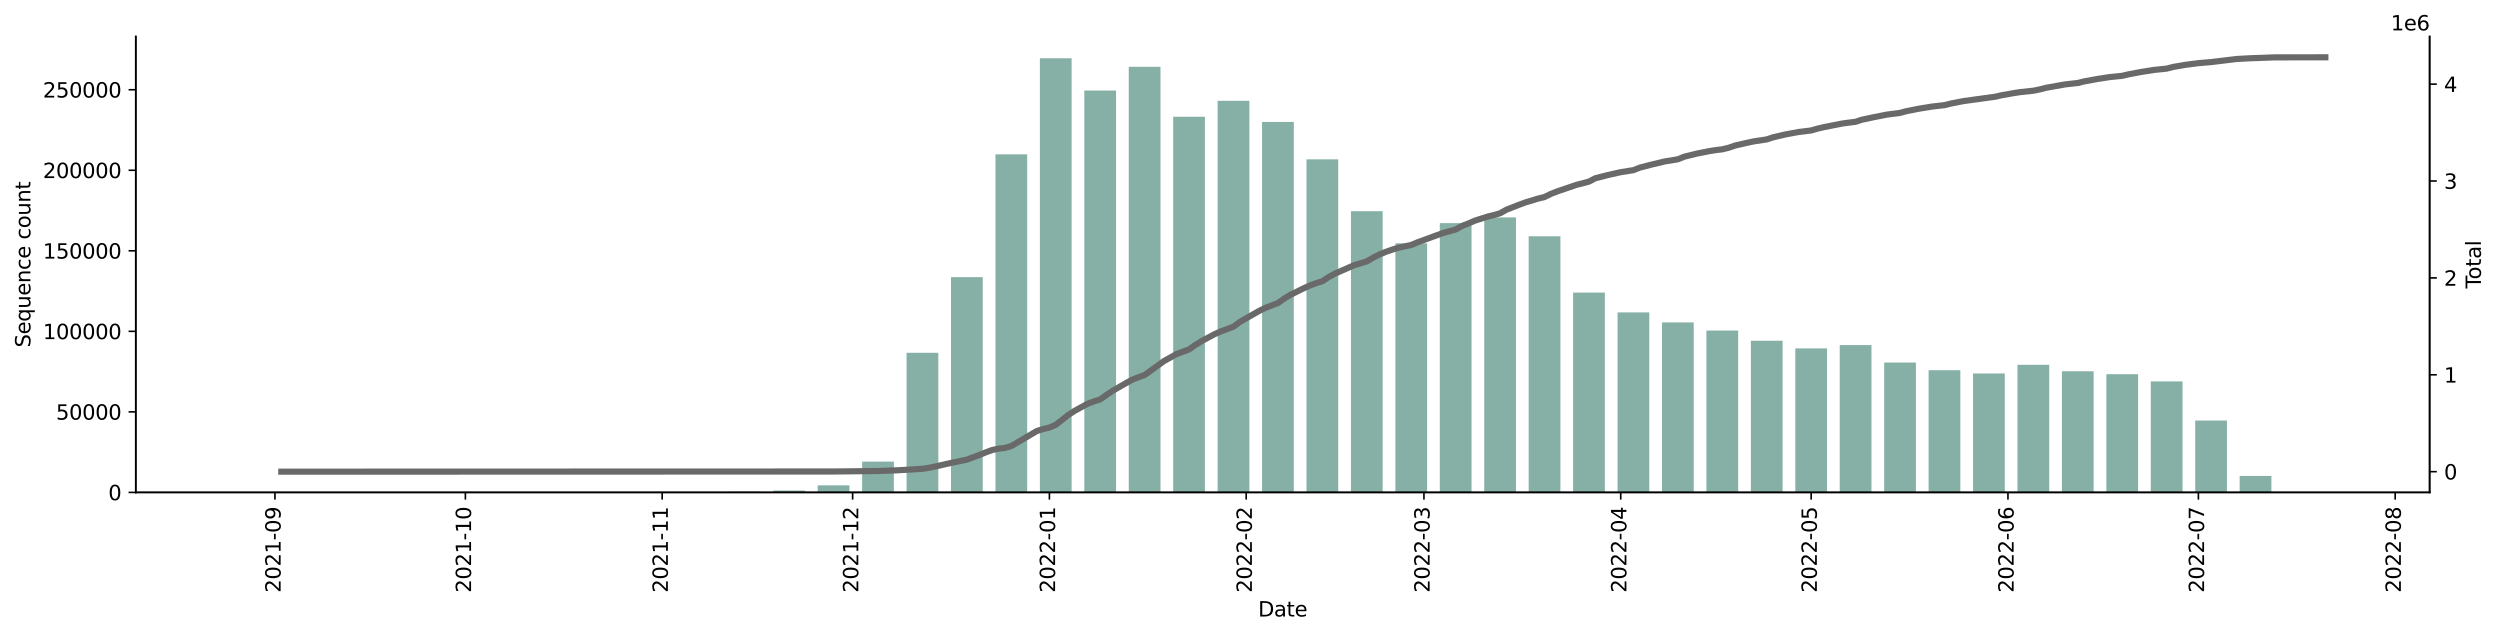 <?xml version="1.0" encoding="utf-8" standalone="no"?>
<!DOCTYPE svg PUBLIC "-//W3C//DTD SVG 1.1//EN"
  "http://www.w3.org/Graphics/SVG/1.1/DTD/svg11.dtd">
<svg xmlns:xlink="http://www.w3.org/1999/xlink" width="1216.294pt" height="309.219pt" viewBox="0 0 1216.294 309.219" xmlns="http://www.w3.org/2000/svg" version="1.1">
 <defs>
  <style type="text/css">*{stroke-linejoin: round; stroke-linecap: butt}</style>
 </defs>
 <g id="figure_1">
  <g id="patch_1">
   <path d="M 0 309.219 
L 1216.294 309.219 
L 1216.294 0 
L 0 0 
z
" style="fill: #ffffff"/>
  </g>
  <g id="axes_1">
   <g id="patch_2">
    <path d="M 66.053 239.558 
L 1182.053 239.558 
L 1182.053 17.798 
L 66.053 17.798 
z
" style="fill: #ffffff"/>
   </g>
   <g id="patch_3">
    <path d="M 116.78 239.558 
L 132.222 239.558 
L 132.222 239.558 
L 116.78 239.558 
z
" clip-path="url(#pe667aeb44c)" style="fill: #86b0a6"/>
   </g>
   <g id="patch_4">
    <path d="M 138.399 239.558 
L 153.841 239.558 
L 153.841 239.555 
L 138.399 239.555 
z
" clip-path="url(#pe667aeb44c)" style="fill: #86b0a6"/>
   </g>
   <g id="patch_5">
    <path d="M 160.018 239.558 
L 175.46 239.558 
L 175.46 239.555 
L 160.018 239.555 
z
" clip-path="url(#pe667aeb44c)" style="fill: #86b0a6"/>
   </g>
   <g id="patch_6">
    <path d="M 181.637 239.558 
L 197.079 239.558 
L 197.079 239.557 
L 181.637 239.557 
z
" clip-path="url(#pe667aeb44c)" style="fill: #86b0a6"/>
   </g>
   <g id="patch_7">
    <path d="M 203.256 239.558 
L 218.698 239.558 
L 218.698 239.542 
L 203.256 239.542 
z
" clip-path="url(#pe667aeb44c)" style="fill: #86b0a6"/>
   </g>
   <g id="patch_8">
    <path d="M 224.875 239.558 
L 240.317 239.558 
L 240.317 239.554 
L 224.875 239.554 
z
" clip-path="url(#pe667aeb44c)" style="fill: #86b0a6"/>
   </g>
   <g id="patch_9">
    <path d="M 246.494 239.558 
L 261.936 239.558 
L 261.936 239.548 
L 246.494 239.548 
z
" clip-path="url(#pe667aeb44c)" style="fill: #86b0a6"/>
   </g>
   <g id="patch_10">
    <path d="M 268.113 239.558 
L 283.555 239.558 
L 283.555 239.551 
L 268.113 239.551 
z
" clip-path="url(#pe667aeb44c)" style="fill: #86b0a6"/>
   </g>
   <g id="patch_11">
    <path d="M 289.732 239.558 
L 305.174 239.558 
L 305.174 239.546 
L 289.732 239.546 
z
" clip-path="url(#pe667aeb44c)" style="fill: #86b0a6"/>
   </g>
   <g id="patch_12">
    <path d="M 311.351 239.558 
L 326.793 239.558 
L 326.793 239.547 
L 311.351 239.547 
z
" clip-path="url(#pe667aeb44c)" style="fill: #86b0a6"/>
   </g>
   <g id="patch_13">
    <path d="M 332.97 239.558 
L 348.412 239.558 
L 348.412 239.526 
L 332.97 239.526 
z
" clip-path="url(#pe667aeb44c)" style="fill: #86b0a6"/>
   </g>
   <g id="patch_14">
    <path d="M 354.589 239.558 
L 370.031 239.558 
L 370.031 239.269 
L 354.589 239.269 
z
" clip-path="url(#pe667aeb44c)" style="fill: #86b0a6"/>
   </g>
   <g id="patch_15">
    <path d="M 376.208 239.558 
L 391.65 239.558 
L 391.65 238.659 
L 376.208 238.659 
z
" clip-path="url(#pe667aeb44c)" style="fill: #86b0a6"/>
   </g>
   <g id="patch_16">
    <path d="M 397.826 239.558 
L 413.269 239.558 
L 413.269 236.111 
L 397.826 236.111 
z
" clip-path="url(#pe667aeb44c)" style="fill: #86b0a6"/>
   </g>
   <g id="patch_17">
    <path d="M 419.445 239.558 
L 434.887 239.558 
L 434.887 224.59 
L 419.445 224.59 
z
" clip-path="url(#pe667aeb44c)" style="fill: #86b0a6"/>
   </g>
   <g id="patch_18">
    <path d="M 441.064 239.558 
L 456.506 239.558 
L 456.506 171.654 
L 441.064 171.654 
z
" clip-path="url(#pe667aeb44c)" style="fill: #86b0a6"/>
   </g>
   <g id="patch_19">
    <path d="M 462.683 239.558 
L 478.125 239.558 
L 478.125 134.835 
L 462.683 134.835 
z
" clip-path="url(#pe667aeb44c)" style="fill: #86b0a6"/>
   </g>
   <g id="patch_20">
    <path d="M 484.302 239.558 
L 499.744 239.558 
L 499.744 75.08 
L 484.302 75.08 
z
" clip-path="url(#pe667aeb44c)" style="fill: #86b0a6"/>
   </g>
   <g id="patch_21">
    <path d="M 505.921 239.558 
L 521.363 239.558 
L 521.363 28.358 
L 505.921 28.358 
z
" clip-path="url(#pe667aeb44c)" style="fill: #86b0a6"/>
   </g>
   <g id="patch_22">
    <path d="M 527.54 239.558 
L 542.982 239.558 
L 542.982 44.032 
L 527.54 44.032 
z
" clip-path="url(#pe667aeb44c)" style="fill: #86b0a6"/>
   </g>
   <g id="patch_23">
    <path d="M 549.159 239.558 
L 564.601 239.558 
L 564.601 32.512 
L 549.159 32.512 
z
" clip-path="url(#pe667aeb44c)" style="fill: #86b0a6"/>
   </g>
   <g id="patch_24">
    <path d="M 570.778 239.558 
L 586.22 239.558 
L 586.22 56.78 
L 570.778 56.78 
z
" clip-path="url(#pe667aeb44c)" style="fill: #86b0a6"/>
   </g>
   <g id="patch_25">
    <path d="M 592.397 239.558 
L 607.839 239.558 
L 607.839 49.034 
L 592.397 49.034 
z
" clip-path="url(#pe667aeb44c)" style="fill: #86b0a6"/>
   </g>
   <g id="patch_26">
    <path d="M 614.016 239.558 
L 629.458 239.558 
L 629.458 59.332 
L 614.016 59.332 
z
" clip-path="url(#pe667aeb44c)" style="fill: #86b0a6"/>
   </g>
   <g id="patch_27">
    <path d="M 635.635 239.558 
L 651.077 239.558 
L 651.077 77.515 
L 635.635 77.515 
z
" clip-path="url(#pe667aeb44c)" style="fill: #86b0a6"/>
   </g>
   <g id="patch_28">
    <path d="M 657.254 239.558 
L 672.696 239.558 
L 672.696 102.754 
L 657.254 102.754 
z
" clip-path="url(#pe667aeb44c)" style="fill: #86b0a6"/>
   </g>
   <g id="patch_29">
    <path d="M 678.873 239.558 
L 694.315 239.558 
L 694.315 118.394 
L 678.873 118.394 
z
" clip-path="url(#pe667aeb44c)" style="fill: #86b0a6"/>
   </g>
   <g id="patch_30">
    <path d="M 700.491 239.558 
L 715.934 239.558 
L 715.934 108.566 
L 700.491 108.566 
z
" clip-path="url(#pe667aeb44c)" style="fill: #86b0a6"/>
   </g>
   <g id="patch_31">
    <path d="M 722.11 239.558 
L 737.553 239.558 
L 737.553 105.775 
L 722.11 105.775 
z
" clip-path="url(#pe667aeb44c)" style="fill: #86b0a6"/>
   </g>
   <g id="patch_32">
    <path d="M 743.729 239.558 
L 759.171 239.558 
L 759.171 114.936 
L 743.729 114.936 
z
" clip-path="url(#pe667aeb44c)" style="fill: #86b0a6"/>
   </g>
   <g id="patch_33">
    <path d="M 765.348 239.558 
L 780.79 239.558 
L 780.79 142.368 
L 765.348 142.368 
z
" clip-path="url(#pe667aeb44c)" style="fill: #86b0a6"/>
   </g>
   <g id="patch_34">
    <path d="M 786.967 239.558 
L 802.409 239.558 
L 802.409 151.987 
L 786.967 151.987 
z
" clip-path="url(#pe667aeb44c)" style="fill: #86b0a6"/>
   </g>
   <g id="patch_35">
    <path d="M 808.586 239.558 
L 824.028 239.558 
L 824.028 156.861 
L 808.586 156.861 
z
" clip-path="url(#pe667aeb44c)" style="fill: #86b0a6"/>
   </g>
   <g id="patch_36">
    <path d="M 830.205 239.558 
L 845.647 239.558 
L 845.647 160.794 
L 830.205 160.794 
z
" clip-path="url(#pe667aeb44c)" style="fill: #86b0a6"/>
   </g>
   <g id="patch_37">
    <path d="M 851.824 239.558 
L 867.266 239.558 
L 867.266 165.771 
L 851.824 165.771 
z
" clip-path="url(#pe667aeb44c)" style="fill: #86b0a6"/>
   </g>
   <g id="patch_38">
    <path d="M 873.443 239.558 
L 888.885 239.558 
L 888.885 169.503 
L 873.443 169.503 
z
" clip-path="url(#pe667aeb44c)" style="fill: #86b0a6"/>
   </g>
   <g id="patch_39">
    <path d="M 895.062 239.558 
L 910.504 239.558 
L 910.504 167.866 
L 895.062 167.866 
z
" clip-path="url(#pe667aeb44c)" style="fill: #86b0a6"/>
   </g>
   <g id="patch_40">
    <path d="M 916.681 239.558 
L 932.123 239.558 
L 932.123 176.393 
L 916.681 176.393 
z
" clip-path="url(#pe667aeb44c)" style="fill: #86b0a6"/>
   </g>
   <g id="patch_41">
    <path d="M 938.3 239.558 
L 953.742 239.558 
L 953.742 180.111 
L 938.3 180.111 
z
" clip-path="url(#pe667aeb44c)" style="fill: #86b0a6"/>
   </g>
   <g id="patch_42">
    <path d="M 959.919 239.558 
L 975.361 239.558 
L 975.361 181.706 
L 959.919 181.706 
z
" clip-path="url(#pe667aeb44c)" style="fill: #86b0a6"/>
   </g>
   <g id="patch_43">
    <path d="M 981.538 239.558 
L 996.98 239.558 
L 996.98 177.487 
L 981.538 177.487 
z
" clip-path="url(#pe667aeb44c)" style="fill: #86b0a6"/>
   </g>
   <g id="patch_44">
    <path d="M 1003.156 239.558 
L 1018.599 239.558 
L 1018.599 180.62 
L 1003.156 180.62 
z
" clip-path="url(#pe667aeb44c)" style="fill: #86b0a6"/>
   </g>
   <g id="patch_45">
    <path d="M 1024.775 239.558 
L 1040.218 239.558 
L 1040.218 182.064 
L 1024.775 182.064 
z
" clip-path="url(#pe667aeb44c)" style="fill: #86b0a6"/>
   </g>
   <g id="patch_46">
    <path d="M 1046.394 239.558 
L 1061.836 239.558 
L 1061.836 185.559 
L 1046.394 185.559 
z
" clip-path="url(#pe667aeb44c)" style="fill: #86b0a6"/>
   </g>
   <g id="patch_47">
    <path d="M 1068.013 239.558 
L 1083.455 239.558 
L 1083.455 204.595 
L 1068.013 204.595 
z
" clip-path="url(#pe667aeb44c)" style="fill: #86b0a6"/>
   </g>
   <g id="patch_48">
    <path d="M 1089.632 239.558 
L 1105.074 239.558 
L 1105.074 231.541 
L 1089.632 231.541 
z
" clip-path="url(#pe667aeb44c)" style="fill: #86b0a6"/>
   </g>
   <g id="patch_49">
    <path d="M 1111.251 239.558 
L 1126.693 239.558 
L 1126.693 239.463 
L 1111.251 239.463 
z
" clip-path="url(#pe667aeb44c)" style="fill: #86b0a6"/>
   </g>
   <g id="matplotlib.axis_1">
    <g id="xtick_1">
     <g id="line2d_1">
      <defs>
       <path id="m5868d00c13" d="M 0 0 
L 0 3.5 
" style="stroke: #000000; stroke-width: 0.8"/>
      </defs>
      <g>
       <use xlink:href="#m5868d00c13" x="133.767" y="239.558" style="stroke: #000000; stroke-width: 0.8"/>
      </g>
     </g>
     <g id="text_1">
      <!-- 2021-09 -->
      <g transform="translate(136.526 288.341)rotate(-90)scale(0.1 -0.1)">
       <defs>
        <path id="DejaVuSans-32" d="M 1228 531 
L 3431 531 
L 3431 0 
L 469 0 
L 469 531 
Q 828 903 1448 1529 
Q 2069 2156 2228 2338 
Q 2531 2678 2651 2914 
Q 2772 3150 2772 3378 
Q 2772 3750 2511 3984 
Q 2250 4219 1831 4219 
Q 1534 4219 1204 4116 
Q 875 4013 500 3803 
L 500 4441 
Q 881 4594 1212 4672 
Q 1544 4750 1819 4750 
Q 2544 4750 2975 4387 
Q 3406 4025 3406 3419 
Q 3406 3131 3298 2873 
Q 3191 2616 2906 2266 
Q 2828 2175 2409 1742 
Q 1991 1309 1228 531 
z
" transform="scale(0.016)"/>
        <path id="DejaVuSans-30" d="M 2034 4250 
Q 1547 4250 1301 3770 
Q 1056 3291 1056 2328 
Q 1056 1369 1301 889 
Q 1547 409 2034 409 
Q 2525 409 2770 889 
Q 3016 1369 3016 2328 
Q 3016 3291 2770 3770 
Q 2525 4250 2034 4250 
z
M 2034 4750 
Q 2819 4750 3233 4129 
Q 3647 3509 3647 2328 
Q 3647 1150 3233 529 
Q 2819 -91 2034 -91 
Q 1250 -91 836 529 
Q 422 1150 422 2328 
Q 422 3509 836 4129 
Q 1250 4750 2034 4750 
z
" transform="scale(0.016)"/>
        <path id="DejaVuSans-31" d="M 794 531 
L 1825 531 
L 1825 4091 
L 703 3866 
L 703 4441 
L 1819 4666 
L 2450 4666 
L 2450 531 
L 3481 531 
L 3481 0 
L 794 0 
L 794 531 
z
" transform="scale(0.016)"/>
        <path id="DejaVuSans-2d" d="M 313 2009 
L 1997 2009 
L 1997 1497 
L 313 1497 
L 313 2009 
z
" transform="scale(0.016)"/>
        <path id="DejaVuSans-39" d="M 703 97 
L 703 672 
Q 941 559 1184 500 
Q 1428 441 1663 441 
Q 2288 441 2617 861 
Q 2947 1281 2994 2138 
Q 2813 1869 2534 1725 
Q 2256 1581 1919 1581 
Q 1219 1581 811 2004 
Q 403 2428 403 3163 
Q 403 3881 828 4315 
Q 1253 4750 1959 4750 
Q 2769 4750 3195 4129 
Q 3622 3509 3622 2328 
Q 3622 1225 3098 567 
Q 2575 -91 1691 -91 
Q 1453 -91 1209 -44 
Q 966 3 703 97 
z
M 1959 2075 
Q 2384 2075 2632 2365 
Q 2881 2656 2881 3163 
Q 2881 3666 2632 3958 
Q 2384 4250 1959 4250 
Q 1534 4250 1286 3958 
Q 1038 3666 1038 3163 
Q 1038 2656 1286 2365 
Q 1534 2075 1959 2075 
z
" transform="scale(0.016)"/>
       </defs>
       <use xlink:href="#DejaVuSans-32"/>
       <use xlink:href="#DejaVuSans-30" x="63.623"/>
       <use xlink:href="#DejaVuSans-32" x="127.246"/>
       <use xlink:href="#DejaVuSans-31" x="190.869"/>
       <use xlink:href="#DejaVuSans-2d" x="254.492"/>
       <use xlink:href="#DejaVuSans-30" x="290.576"/>
       <use xlink:href="#DejaVuSans-39" x="354.199"/>
      </g>
     </g>
    </g>
    <g id="xtick_2">
     <g id="line2d_2">
      <g>
       <use xlink:href="#m5868d00c13" x="226.419" y="239.558" style="stroke: #000000; stroke-width: 0.8"/>
      </g>
     </g>
     <g id="text_2">
      <!-- 2021-10 -->
      <g transform="translate(229.179 288.341)rotate(-90)scale(0.1 -0.1)">
       <use xlink:href="#DejaVuSans-32"/>
       <use xlink:href="#DejaVuSans-30" x="63.623"/>
       <use xlink:href="#DejaVuSans-32" x="127.246"/>
       <use xlink:href="#DejaVuSans-31" x="190.869"/>
       <use xlink:href="#DejaVuSans-2d" x="254.492"/>
       <use xlink:href="#DejaVuSans-31" x="290.576"/>
       <use xlink:href="#DejaVuSans-30" x="354.199"/>
      </g>
     </g>
    </g>
    <g id="xtick_3">
     <g id="line2d_3">
      <g>
       <use xlink:href="#m5868d00c13" x="322.16" y="239.558" style="stroke: #000000; stroke-width: 0.8"/>
      </g>
     </g>
     <g id="text_3">
      <!-- 2021-11 -->
      <g transform="translate(324.92 288.341)rotate(-90)scale(0.1 -0.1)">
       <use xlink:href="#DejaVuSans-32"/>
       <use xlink:href="#DejaVuSans-30" x="63.623"/>
       <use xlink:href="#DejaVuSans-32" x="127.246"/>
       <use xlink:href="#DejaVuSans-31" x="190.869"/>
       <use xlink:href="#DejaVuSans-2d" x="254.492"/>
       <use xlink:href="#DejaVuSans-31" x="290.576"/>
       <use xlink:href="#DejaVuSans-31" x="354.199"/>
      </g>
     </g>
    </g>
    <g id="xtick_4">
     <g id="line2d_4">
      <g>
       <use xlink:href="#m5868d00c13" x="414.813" y="239.558" style="stroke: #000000; stroke-width: 0.8"/>
      </g>
     </g>
     <g id="text_4">
      <!-- 2021-12 -->
      <g transform="translate(417.572 288.341)rotate(-90)scale(0.1 -0.1)">
       <use xlink:href="#DejaVuSans-32"/>
       <use xlink:href="#DejaVuSans-30" x="63.623"/>
       <use xlink:href="#DejaVuSans-32" x="127.246"/>
       <use xlink:href="#DejaVuSans-31" x="190.869"/>
       <use xlink:href="#DejaVuSans-2d" x="254.492"/>
       <use xlink:href="#DejaVuSans-31" x="290.576"/>
       <use xlink:href="#DejaVuSans-32" x="354.199"/>
      </g>
     </g>
    </g>
    <g id="xtick_5">
     <g id="line2d_5">
      <g>
       <use xlink:href="#m5868d00c13" x="510.554" y="239.558" style="stroke: #000000; stroke-width: 0.8"/>
      </g>
     </g>
     <g id="text_5">
      <!-- 2022-01 -->
      <g transform="translate(513.313 288.341)rotate(-90)scale(0.1 -0.1)">
       <use xlink:href="#DejaVuSans-32"/>
       <use xlink:href="#DejaVuSans-30" x="63.623"/>
       <use xlink:href="#DejaVuSans-32" x="127.246"/>
       <use xlink:href="#DejaVuSans-32" x="190.869"/>
       <use xlink:href="#DejaVuSans-2d" x="254.492"/>
       <use xlink:href="#DejaVuSans-30" x="290.576"/>
       <use xlink:href="#DejaVuSans-31" x="354.199"/>
      </g>
     </g>
    </g>
    <g id="xtick_6">
     <g id="line2d_6">
      <g>
       <use xlink:href="#m5868d00c13" x="606.295" y="239.558" style="stroke: #000000; stroke-width: 0.8"/>
      </g>
     </g>
     <g id="text_6">
      <!-- 2022-02 -->
      <g transform="translate(609.054 288.341)rotate(-90)scale(0.1 -0.1)">
       <use xlink:href="#DejaVuSans-32"/>
       <use xlink:href="#DejaVuSans-30" x="63.623"/>
       <use xlink:href="#DejaVuSans-32" x="127.246"/>
       <use xlink:href="#DejaVuSans-32" x="190.869"/>
       <use xlink:href="#DejaVuSans-2d" x="254.492"/>
       <use xlink:href="#DejaVuSans-30" x="290.576"/>
       <use xlink:href="#DejaVuSans-32" x="354.199"/>
      </g>
     </g>
    </g>
    <g id="xtick_7">
     <g id="line2d_7">
      <g>
       <use xlink:href="#m5868d00c13" x="692.77" y="239.558" style="stroke: #000000; stroke-width: 0.8"/>
      </g>
     </g>
     <g id="text_7">
      <!-- 2022-03 -->
      <g transform="translate(695.53 288.341)rotate(-90)scale(0.1 -0.1)">
       <defs>
        <path id="DejaVuSans-33" d="M 2597 2516 
Q 3050 2419 3304 2112 
Q 3559 1806 3559 1356 
Q 3559 666 3084 287 
Q 2609 -91 1734 -91 
Q 1441 -91 1130 -33 
Q 819 25 488 141 
L 488 750 
Q 750 597 1062 519 
Q 1375 441 1716 441 
Q 2309 441 2620 675 
Q 2931 909 2931 1356 
Q 2931 1769 2642 2001 
Q 2353 2234 1838 2234 
L 1294 2234 
L 1294 2753 
L 1863 2753 
Q 2328 2753 2575 2939 
Q 2822 3125 2822 3475 
Q 2822 3834 2567 4026 
Q 2313 4219 1838 4219 
Q 1578 4219 1281 4162 
Q 984 4106 628 3988 
L 628 4550 
Q 988 4650 1302 4700 
Q 1616 4750 1894 4750 
Q 2613 4750 3031 4423 
Q 3450 4097 3450 3541 
Q 3450 3153 3228 2886 
Q 3006 2619 2597 2516 
z
" transform="scale(0.016)"/>
       </defs>
       <use xlink:href="#DejaVuSans-32"/>
       <use xlink:href="#DejaVuSans-30" x="63.623"/>
       <use xlink:href="#DejaVuSans-32" x="127.246"/>
       <use xlink:href="#DejaVuSans-32" x="190.869"/>
       <use xlink:href="#DejaVuSans-2d" x="254.492"/>
       <use xlink:href="#DejaVuSans-30" x="290.576"/>
       <use xlink:href="#DejaVuSans-33" x="354.199"/>
      </g>
     </g>
    </g>
    <g id="xtick_8">
     <g id="line2d_8">
      <g>
       <use xlink:href="#m5868d00c13" x="788.511" y="239.558" style="stroke: #000000; stroke-width: 0.8"/>
      </g>
     </g>
     <g id="text_8">
      <!-- 2022-04 -->
      <g transform="translate(791.271 288.341)rotate(-90)scale(0.1 -0.1)">
       <defs>
        <path id="DejaVuSans-34" d="M 2419 4116 
L 825 1625 
L 2419 1625 
L 2419 4116 
z
M 2253 4666 
L 3047 4666 
L 3047 1625 
L 3713 1625 
L 3713 1100 
L 3047 1100 
L 3047 0 
L 2419 0 
L 2419 1100 
L 313 1100 
L 313 1709 
L 2253 4666 
z
" transform="scale(0.016)"/>
       </defs>
       <use xlink:href="#DejaVuSans-32"/>
       <use xlink:href="#DejaVuSans-30" x="63.623"/>
       <use xlink:href="#DejaVuSans-32" x="127.246"/>
       <use xlink:href="#DejaVuSans-32" x="190.869"/>
       <use xlink:href="#DejaVuSans-2d" x="254.492"/>
       <use xlink:href="#DejaVuSans-30" x="290.576"/>
       <use xlink:href="#DejaVuSans-34" x="354.199"/>
      </g>
     </g>
    </g>
    <g id="xtick_9">
     <g id="line2d_9">
      <g>
       <use xlink:href="#m5868d00c13" x="881.164" y="239.558" style="stroke: #000000; stroke-width: 0.8"/>
      </g>
     </g>
     <g id="text_9">
      <!-- 2022-05 -->
      <g transform="translate(883.923 288.341)rotate(-90)scale(0.1 -0.1)">
       <defs>
        <path id="DejaVuSans-35" d="M 691 4666 
L 3169 4666 
L 3169 4134 
L 1269 4134 
L 1269 2991 
Q 1406 3038 1543 3061 
Q 1681 3084 1819 3084 
Q 2600 3084 3056 2656 
Q 3513 2228 3513 1497 
Q 3513 744 3044 326 
Q 2575 -91 1722 -91 
Q 1428 -91 1123 -41 
Q 819 9 494 109 
L 494 744 
Q 775 591 1075 516 
Q 1375 441 1709 441 
Q 2250 441 2565 725 
Q 2881 1009 2881 1497 
Q 2881 1984 2565 2268 
Q 2250 2553 1709 2553 
Q 1456 2553 1204 2497 
Q 953 2441 691 2322 
L 691 4666 
z
" transform="scale(0.016)"/>
       </defs>
       <use xlink:href="#DejaVuSans-32"/>
       <use xlink:href="#DejaVuSans-30" x="63.623"/>
       <use xlink:href="#DejaVuSans-32" x="127.246"/>
       <use xlink:href="#DejaVuSans-32" x="190.869"/>
       <use xlink:href="#DejaVuSans-2d" x="254.492"/>
       <use xlink:href="#DejaVuSans-30" x="290.576"/>
       <use xlink:href="#DejaVuSans-35" x="354.199"/>
      </g>
     </g>
    </g>
    <g id="xtick_10">
     <g id="line2d_10">
      <g>
       <use xlink:href="#m5868d00c13" x="976.905" y="239.558" style="stroke: #000000; stroke-width: 0.8"/>
      </g>
     </g>
     <g id="text_10">
      <!-- 2022-06 -->
      <g transform="translate(979.664 288.341)rotate(-90)scale(0.1 -0.1)">
       <defs>
        <path id="DejaVuSans-36" d="M 2113 2584 
Q 1688 2584 1439 2293 
Q 1191 2003 1191 1497 
Q 1191 994 1439 701 
Q 1688 409 2113 409 
Q 2538 409 2786 701 
Q 3034 994 3034 1497 
Q 3034 2003 2786 2293 
Q 2538 2584 2113 2584 
z
M 3366 4563 
L 3366 3988 
Q 3128 4100 2886 4159 
Q 2644 4219 2406 4219 
Q 1781 4219 1451 3797 
Q 1122 3375 1075 2522 
Q 1259 2794 1537 2939 
Q 1816 3084 2150 3084 
Q 2853 3084 3261 2657 
Q 3669 2231 3669 1497 
Q 3669 778 3244 343 
Q 2819 -91 2113 -91 
Q 1303 -91 875 529 
Q 447 1150 447 2328 
Q 447 3434 972 4092 
Q 1497 4750 2381 4750 
Q 2619 4750 2861 4703 
Q 3103 4656 3366 4563 
z
" transform="scale(0.016)"/>
       </defs>
       <use xlink:href="#DejaVuSans-32"/>
       <use xlink:href="#DejaVuSans-30" x="63.623"/>
       <use xlink:href="#DejaVuSans-32" x="127.246"/>
       <use xlink:href="#DejaVuSans-32" x="190.869"/>
       <use xlink:href="#DejaVuSans-2d" x="254.492"/>
       <use xlink:href="#DejaVuSans-30" x="290.576"/>
       <use xlink:href="#DejaVuSans-36" x="354.199"/>
      </g>
     </g>
    </g>
    <g id="xtick_11">
     <g id="line2d_11">
      <g>
       <use xlink:href="#m5868d00c13" x="1069.557" y="239.558" style="stroke: #000000; stroke-width: 0.8"/>
      </g>
     </g>
     <g id="text_11">
      <!-- 2022-07 -->
      <g transform="translate(1072.317 288.341)rotate(-90)scale(0.1 -0.1)">
       <defs>
        <path id="DejaVuSans-37" d="M 525 4666 
L 3525 4666 
L 3525 4397 
L 1831 0 
L 1172 0 
L 2766 4134 
L 525 4134 
L 525 4666 
z
" transform="scale(0.016)"/>
       </defs>
       <use xlink:href="#DejaVuSans-32"/>
       <use xlink:href="#DejaVuSans-30" x="63.623"/>
       <use xlink:href="#DejaVuSans-32" x="127.246"/>
       <use xlink:href="#DejaVuSans-32" x="190.869"/>
       <use xlink:href="#DejaVuSans-2d" x="254.492"/>
       <use xlink:href="#DejaVuSans-30" x="290.576"/>
       <use xlink:href="#DejaVuSans-37" x="354.199"/>
      </g>
     </g>
    </g>
    <g id="xtick_12">
     <g id="line2d_12">
      <g>
       <use xlink:href="#m5868d00c13" x="1165.298" y="239.558" style="stroke: #000000; stroke-width: 0.8"/>
      </g>
     </g>
     <g id="text_12">
      <!-- 2022-08 -->
      <g transform="translate(1168.058 288.341)rotate(-90)scale(0.1 -0.1)">
       <defs>
        <path id="DejaVuSans-38" d="M 2034 2216 
Q 1584 2216 1326 1975 
Q 1069 1734 1069 1313 
Q 1069 891 1326 650 
Q 1584 409 2034 409 
Q 2484 409 2743 651 
Q 3003 894 3003 1313 
Q 3003 1734 2745 1975 
Q 2488 2216 2034 2216 
z
M 1403 2484 
Q 997 2584 770 2862 
Q 544 3141 544 3541 
Q 544 4100 942 4425 
Q 1341 4750 2034 4750 
Q 2731 4750 3128 4425 
Q 3525 4100 3525 3541 
Q 3525 3141 3298 2862 
Q 3072 2584 2669 2484 
Q 3125 2378 3379 2068 
Q 3634 1759 3634 1313 
Q 3634 634 3220 271 
Q 2806 -91 2034 -91 
Q 1263 -91 848 271 
Q 434 634 434 1313 
Q 434 1759 690 2068 
Q 947 2378 1403 2484 
z
M 1172 3481 
Q 1172 3119 1398 2916 
Q 1625 2713 2034 2713 
Q 2441 2713 2670 2916 
Q 2900 3119 2900 3481 
Q 2900 3844 2670 4047 
Q 2441 4250 2034 4250 
Q 1625 4250 1398 4047 
Q 1172 3844 1172 3481 
z
" transform="scale(0.016)"/>
       </defs>
       <use xlink:href="#DejaVuSans-32"/>
       <use xlink:href="#DejaVuSans-30" x="63.623"/>
       <use xlink:href="#DejaVuSans-32" x="127.246"/>
       <use xlink:href="#DejaVuSans-32" x="190.869"/>
       <use xlink:href="#DejaVuSans-2d" x="254.492"/>
       <use xlink:href="#DejaVuSans-30" x="290.576"/>
       <use xlink:href="#DejaVuSans-38" x="354.199"/>
      </g>
     </g>
    </g>
    <g id="text_13">
     <!-- Date -->
     <g transform="translate(612.102 299.94)scale(0.1 -0.1)">
      <defs>
       <path id="DejaVuSans-44" d="M 1259 4147 
L 1259 519 
L 2022 519 
Q 2988 519 3436 956 
Q 3884 1394 3884 2338 
Q 3884 3275 3436 3711 
Q 2988 4147 2022 4147 
L 1259 4147 
z
M 628 4666 
L 1925 4666 
Q 3281 4666 3915 4102 
Q 4550 3538 4550 2338 
Q 4550 1131 3912 565 
Q 3275 0 1925 0 
L 628 0 
L 628 4666 
z
" transform="scale(0.016)"/>
       <path id="DejaVuSans-61" d="M 2194 1759 
Q 1497 1759 1228 1600 
Q 959 1441 959 1056 
Q 959 750 1161 570 
Q 1363 391 1709 391 
Q 2188 391 2477 730 
Q 2766 1069 2766 1631 
L 2766 1759 
L 2194 1759 
z
M 3341 1997 
L 3341 0 
L 2766 0 
L 2766 531 
Q 2569 213 2275 61 
Q 1981 -91 1556 -91 
Q 1019 -91 701 211 
Q 384 513 384 1019 
Q 384 1609 779 1909 
Q 1175 2209 1959 2209 
L 2766 2209 
L 2766 2266 
Q 2766 2663 2505 2880 
Q 2244 3097 1772 3097 
Q 1472 3097 1187 3025 
Q 903 2953 641 2809 
L 641 3341 
Q 956 3463 1253 3523 
Q 1550 3584 1831 3584 
Q 2591 3584 2966 3190 
Q 3341 2797 3341 1997 
z
" transform="scale(0.016)"/>
       <path id="DejaVuSans-74" d="M 1172 4494 
L 1172 3500 
L 2356 3500 
L 2356 3053 
L 1172 3053 
L 1172 1153 
Q 1172 725 1289 603 
Q 1406 481 1766 481 
L 2356 481 
L 2356 0 
L 1766 0 
Q 1100 0 847 248 
Q 594 497 594 1153 
L 594 3053 
L 172 3053 
L 172 3500 
L 594 3500 
L 594 4494 
L 1172 4494 
z
" transform="scale(0.016)"/>
       <path id="DejaVuSans-65" d="M 3597 1894 
L 3597 1613 
L 953 1613 
Q 991 1019 1311 708 
Q 1631 397 2203 397 
Q 2534 397 2845 478 
Q 3156 559 3463 722 
L 3463 178 
Q 3153 47 2828 -22 
Q 2503 -91 2169 -91 
Q 1331 -91 842 396 
Q 353 884 353 1716 
Q 353 2575 817 3079 
Q 1281 3584 2069 3584 
Q 2775 3584 3186 3129 
Q 3597 2675 3597 1894 
z
M 3022 2063 
Q 3016 2534 2758 2815 
Q 2500 3097 2075 3097 
Q 1594 3097 1305 2825 
Q 1016 2553 972 2059 
L 3022 2063 
z
" transform="scale(0.016)"/>
      </defs>
      <use xlink:href="#DejaVuSans-44"/>
      <use xlink:href="#DejaVuSans-61" x="77.002"/>
      <use xlink:href="#DejaVuSans-74" x="138.281"/>
      <use xlink:href="#DejaVuSans-65" x="177.49"/>
     </g>
    </g>
   </g>
   <g id="matplotlib.axis_2">
    <g id="ytick_1">
     <g id="line2d_13">
      <defs>
       <path id="mae52a4fba8" d="M 0 0 
L -3.5 0 
" style="stroke: #000000; stroke-width: 0.8"/>
      </defs>
      <g>
       <use xlink:href="#mae52a4fba8" x="66.053" y="239.558" style="stroke: #000000; stroke-width: 0.8"/>
      </g>
     </g>
     <g id="text_14">
      <!-- 0 -->
      <g transform="translate(52.691 243.358)scale(0.1 -0.1)">
       <use xlink:href="#DejaVuSans-30"/>
      </g>
     </g>
    </g>
    <g id="ytick_2">
     <g id="line2d_14">
      <g>
       <use xlink:href="#mae52a4fba8" x="66.053" y="200.379" style="stroke: #000000; stroke-width: 0.8"/>
      </g>
     </g>
     <g id="text_15">
      <!-- 50000 -->
      <g transform="translate(27.241 204.178)scale(0.1 -0.1)">
       <use xlink:href="#DejaVuSans-35"/>
       <use xlink:href="#DejaVuSans-30" x="63.623"/>
       <use xlink:href="#DejaVuSans-30" x="127.246"/>
       <use xlink:href="#DejaVuSans-30" x="190.869"/>
       <use xlink:href="#DejaVuSans-30" x="254.492"/>
      </g>
     </g>
    </g>
    <g id="ytick_3">
     <g id="line2d_15">
      <g>
       <use xlink:href="#mae52a4fba8" x="66.053" y="161.199" style="stroke: #000000; stroke-width: 0.8"/>
      </g>
     </g>
     <g id="text_16">
      <!-- 100000 -->
      <g transform="translate(20.878 164.998)scale(0.1 -0.1)">
       <use xlink:href="#DejaVuSans-31"/>
       <use xlink:href="#DejaVuSans-30" x="63.623"/>
       <use xlink:href="#DejaVuSans-30" x="127.246"/>
       <use xlink:href="#DejaVuSans-30" x="190.869"/>
       <use xlink:href="#DejaVuSans-30" x="254.492"/>
       <use xlink:href="#DejaVuSans-30" x="318.115"/>
      </g>
     </g>
    </g>
    <g id="ytick_4">
     <g id="line2d_16">
      <g>
       <use xlink:href="#mae52a4fba8" x="66.053" y="122.019" style="stroke: #000000; stroke-width: 0.8"/>
      </g>
     </g>
     <g id="text_17">
      <!-- 150000 -->
      <g transform="translate(20.878 125.818)scale(0.1 -0.1)">
       <use xlink:href="#DejaVuSans-31"/>
       <use xlink:href="#DejaVuSans-35" x="63.623"/>
       <use xlink:href="#DejaVuSans-30" x="127.246"/>
       <use xlink:href="#DejaVuSans-30" x="190.869"/>
       <use xlink:href="#DejaVuSans-30" x="254.492"/>
       <use xlink:href="#DejaVuSans-30" x="318.115"/>
      </g>
     </g>
    </g>
    <g id="ytick_5">
     <g id="line2d_17">
      <g>
       <use xlink:href="#mae52a4fba8" x="66.053" y="82.839" style="stroke: #000000; stroke-width: 0.8"/>
      </g>
     </g>
     <g id="text_18">
      <!-- 200000 -->
      <g transform="translate(20.878 86.638)scale(0.1 -0.1)">
       <use xlink:href="#DejaVuSans-32"/>
       <use xlink:href="#DejaVuSans-30" x="63.623"/>
       <use xlink:href="#DejaVuSans-30" x="127.246"/>
       <use xlink:href="#DejaVuSans-30" x="190.869"/>
       <use xlink:href="#DejaVuSans-30" x="254.492"/>
       <use xlink:href="#DejaVuSans-30" x="318.115"/>
      </g>
     </g>
    </g>
    <g id="ytick_6">
     <g id="line2d_18">
      <g>
       <use xlink:href="#mae52a4fba8" x="66.053" y="43.659" style="stroke: #000000; stroke-width: 0.8"/>
      </g>
     </g>
     <g id="text_19">
      <!-- 250000 -->
      <g transform="translate(20.878 47.458)scale(0.1 -0.1)">
       <use xlink:href="#DejaVuSans-32"/>
       <use xlink:href="#DejaVuSans-35" x="63.623"/>
       <use xlink:href="#DejaVuSans-30" x="127.246"/>
       <use xlink:href="#DejaVuSans-30" x="190.869"/>
       <use xlink:href="#DejaVuSans-30" x="254.492"/>
       <use xlink:href="#DejaVuSans-30" x="318.115"/>
      </g>
     </g>
    </g>
    <g id="text_20">
     <!-- Sequence count -->
     <g transform="translate(14.798 169.039)rotate(-90)scale(0.1 -0.1)">
      <defs>
       <path id="DejaVuSans-53" d="M 3425 4513 
L 3425 3897 
Q 3066 4069 2747 4153 
Q 2428 4238 2131 4238 
Q 1616 4238 1336 4038 
Q 1056 3838 1056 3469 
Q 1056 3159 1242 3001 
Q 1428 2844 1947 2747 
L 2328 2669 
Q 3034 2534 3370 2195 
Q 3706 1856 3706 1288 
Q 3706 609 3251 259 
Q 2797 -91 1919 -91 
Q 1588 -91 1214 -16 
Q 841 59 441 206 
L 441 856 
Q 825 641 1194 531 
Q 1563 422 1919 422 
Q 2459 422 2753 634 
Q 3047 847 3047 1241 
Q 3047 1584 2836 1778 
Q 2625 1972 2144 2069 
L 1759 2144 
Q 1053 2284 737 2584 
Q 422 2884 422 3419 
Q 422 4038 858 4394 
Q 1294 4750 2059 4750 
Q 2388 4750 2728 4690 
Q 3069 4631 3425 4513 
z
" transform="scale(0.016)"/>
       <path id="DejaVuSans-71" d="M 947 1747 
Q 947 1113 1208 752 
Q 1469 391 1925 391 
Q 2381 391 2643 752 
Q 2906 1113 2906 1747 
Q 2906 2381 2643 2742 
Q 2381 3103 1925 3103 
Q 1469 3103 1208 2742 
Q 947 2381 947 1747 
z
M 2906 525 
Q 2725 213 2448 61 
Q 2172 -91 1784 -91 
Q 1150 -91 751 415 
Q 353 922 353 1747 
Q 353 2572 751 3078 
Q 1150 3584 1784 3584 
Q 2172 3584 2448 3432 
Q 2725 3281 2906 2969 
L 2906 3500 
L 3481 3500 
L 3481 -1331 
L 2906 -1331 
L 2906 525 
z
" transform="scale(0.016)"/>
       <path id="DejaVuSans-75" d="M 544 1381 
L 544 3500 
L 1119 3500 
L 1119 1403 
Q 1119 906 1312 657 
Q 1506 409 1894 409 
Q 2359 409 2629 706 
Q 2900 1003 2900 1516 
L 2900 3500 
L 3475 3500 
L 3475 0 
L 2900 0 
L 2900 538 
Q 2691 219 2414 64 
Q 2138 -91 1772 -91 
Q 1169 -91 856 284 
Q 544 659 544 1381 
z
M 1991 3584 
L 1991 3584 
z
" transform="scale(0.016)"/>
       <path id="DejaVuSans-6e" d="M 3513 2113 
L 3513 0 
L 2938 0 
L 2938 2094 
Q 2938 2591 2744 2837 
Q 2550 3084 2163 3084 
Q 1697 3084 1428 2787 
Q 1159 2491 1159 1978 
L 1159 0 
L 581 0 
L 581 3500 
L 1159 3500 
L 1159 2956 
Q 1366 3272 1645 3428 
Q 1925 3584 2291 3584 
Q 2894 3584 3203 3211 
Q 3513 2838 3513 2113 
z
" transform="scale(0.016)"/>
       <path id="DejaVuSans-63" d="M 3122 3366 
L 3122 2828 
Q 2878 2963 2633 3030 
Q 2388 3097 2138 3097 
Q 1578 3097 1268 2742 
Q 959 2388 959 1747 
Q 959 1106 1268 751 
Q 1578 397 2138 397 
Q 2388 397 2633 464 
Q 2878 531 3122 666 
L 3122 134 
Q 2881 22 2623 -34 
Q 2366 -91 2075 -91 
Q 1284 -91 818 406 
Q 353 903 353 1747 
Q 353 2603 823 3093 
Q 1294 3584 2113 3584 
Q 2378 3584 2631 3529 
Q 2884 3475 3122 3366 
z
" transform="scale(0.016)"/>
       <path id="DejaVuSans-20" transform="scale(0.016)"/>
       <path id="DejaVuSans-6f" d="M 1959 3097 
Q 1497 3097 1228 2736 
Q 959 2375 959 1747 
Q 959 1119 1226 758 
Q 1494 397 1959 397 
Q 2419 397 2687 759 
Q 2956 1122 2956 1747 
Q 2956 2369 2687 2733 
Q 2419 3097 1959 3097 
z
M 1959 3584 
Q 2709 3584 3137 3096 
Q 3566 2609 3566 1747 
Q 3566 888 3137 398 
Q 2709 -91 1959 -91 
Q 1206 -91 779 398 
Q 353 888 353 1747 
Q 353 2609 779 3096 
Q 1206 3584 1959 3584 
z
" transform="scale(0.016)"/>
      </defs>
      <use xlink:href="#DejaVuSans-53"/>
      <use xlink:href="#DejaVuSans-65" x="63.477"/>
      <use xlink:href="#DejaVuSans-71" x="125"/>
      <use xlink:href="#DejaVuSans-75" x="188.477"/>
      <use xlink:href="#DejaVuSans-65" x="251.855"/>
      <use xlink:href="#DejaVuSans-6e" x="313.379"/>
      <use xlink:href="#DejaVuSans-63" x="376.758"/>
      <use xlink:href="#DejaVuSans-65" x="431.738"/>
      <use xlink:href="#DejaVuSans-20" x="493.262"/>
      <use xlink:href="#DejaVuSans-63" x="525.049"/>
      <use xlink:href="#DejaVuSans-6f" x="580.029"/>
      <use xlink:href="#DejaVuSans-75" x="641.211"/>
      <use xlink:href="#DejaVuSans-6e" x="704.59"/>
      <use xlink:href="#DejaVuSans-74" x="767.969"/>
     </g>
    </g>
   </g>
   <g id="patch_50">
    <path d="M 66.053 239.558 
L 66.053 17.798 
" style="fill: none; stroke: #000000; stroke-width: 0.8; stroke-linejoin: miter; stroke-linecap: square"/>
   </g>
   <g id="patch_51">
    <path d="M 1182.053 239.558 
L 1182.053 17.798 
" style="fill: none; stroke: #000000; stroke-width: 0.8; stroke-linejoin: miter; stroke-linecap: square"/>
   </g>
   <g id="patch_52">
    <path d="M 66.053 239.558 
L 1182.053 239.558 
" style="fill: none; stroke: #000000; stroke-width: 0.8; stroke-linejoin: miter; stroke-linecap: square"/>
   </g>
  </g>
  <g id="axes_2">
   <g id="matplotlib.axis_3">
    <g id="ytick_7">
     <g id="line2d_19">
      <defs>
       <path id="m2fc4328e51" d="M 0 0 
L 3.5 0 
" style="stroke: #000000; stroke-width: 0.8"/>
      </defs>
      <g>
       <use xlink:href="#m2fc4328e51" x="1182.053" y="229.478" style="stroke: #000000; stroke-width: 0.8"/>
      </g>
     </g>
     <g id="text_21">
      <!-- 0 -->
      <g transform="translate(1189.053 233.278)scale(0.1 -0.1)">
       <use xlink:href="#DejaVuSans-30"/>
      </g>
     </g>
    </g>
    <g id="ytick_8">
     <g id="line2d_20">
      <g>
       <use xlink:href="#m2fc4328e51" x="1182.053" y="182.341" style="stroke: #000000; stroke-width: 0.8"/>
      </g>
     </g>
     <g id="text_22">
      <!-- 1 -->
      <g transform="translate(1189.053 186.14)scale(0.1 -0.1)">
       <use xlink:href="#DejaVuSans-31"/>
      </g>
     </g>
    </g>
    <g id="ytick_9">
     <g id="line2d_21">
      <g>
       <use xlink:href="#m2fc4328e51" x="1182.053" y="135.204" style="stroke: #000000; stroke-width: 0.8"/>
      </g>
     </g>
     <g id="text_23">
      <!-- 2 -->
      <g transform="translate(1189.053 139.003)scale(0.1 -0.1)">
       <use xlink:href="#DejaVuSans-32"/>
      </g>
     </g>
    </g>
    <g id="ytick_10">
     <g id="line2d_22">
      <g>
       <use xlink:href="#m2fc4328e51" x="1182.053" y="88.066" style="stroke: #000000; stroke-width: 0.8"/>
      </g>
     </g>
     <g id="text_24">
      <!-- 3 -->
      <g transform="translate(1189.053 91.865)scale(0.1 -0.1)">
       <use xlink:href="#DejaVuSans-33"/>
      </g>
     </g>
    </g>
    <g id="ytick_11">
     <g id="line2d_23">
      <g>
       <use xlink:href="#m2fc4328e51" x="1182.053" y="40.929" style="stroke: #000000; stroke-width: 0.8"/>
      </g>
     </g>
     <g id="text_25">
      <!-- 4 -->
      <g transform="translate(1189.053 44.728)scale(0.1 -0.1)">
       <use xlink:href="#DejaVuSans-34"/>
      </g>
     </g>
    </g>
    <g id="text_26">
     <!-- Total -->
     <g transform="translate(1207.014 140.355)rotate(-90)scale(0.1 -0.1)">
      <defs>
       <path id="DejaVuSans-54" d="M -19 4666 
L 3928 4666 
L 3928 4134 
L 2272 4134 
L 2272 0 
L 1638 0 
L 1638 4134 
L -19 4134 
L -19 4666 
z
" transform="scale(0.016)"/>
       <path id="DejaVuSans-6c" d="M 603 4863 
L 1178 4863 
L 1178 0 
L 603 0 
L 603 4863 
z
" transform="scale(0.016)"/>
      </defs>
      <use xlink:href="#DejaVuSans-54"/>
      <use xlink:href="#DejaVuSans-6f" x="44.084"/>
      <use xlink:href="#DejaVuSans-74" x="105.266"/>
      <use xlink:href="#DejaVuSans-61" x="144.475"/>
      <use xlink:href="#DejaVuSans-6c" x="205.754"/>
     </g>
    </g>
    <g id="text_27">
     <!-- 1e6 -->
     <g transform="translate(1163.175 14.798)scale(0.1 -0.1)">
      <use xlink:href="#DejaVuSans-31"/>
      <use xlink:href="#DejaVuSans-65" x="63.623"/>
      <use xlink:href="#DejaVuSans-36" x="125.146"/>
     </g>
    </g>
   </g>
   <g id="line2d_24">
    <path d="M 136.855 229.478 
L 405.548 229.391 
L 427.166 229.159 
L 436.432 228.808 
L 445.697 228.293 
L 448.785 228.062 
L 451.874 227.613 
L 454.962 226.982 
L 461.139 225.561 
L 470.404 223.605 
L 476.581 221.314 
L 479.67 220.05 
L 482.758 218.928 
L 485.846 218.299 
L 488.935 217.908 
L 492.023 217.006 
L 504.377 209.729 
L 507.465 208.727 
L 510.554 208.014 
L 513.642 206.692 
L 519.819 201.813 
L 522.907 199.839 
L 529.084 196.455 
L 532.173 195.309 
L 535.261 194.329 
L 538.35 192.119 
L 541.438 190.061 
L 547.615 186.513 
L 550.703 184.77 
L 553.792 183.548 
L 556.88 182.459 
L 566.145 175.764 
L 572.322 172.286 
L 578.499 169.992 
L 581.587 167.784 
L 584.676 165.894 
L 590.853 162.617 
L 593.941 161.229 
L 600.118 158.937 
L 603.206 156.63 
L 612.472 151.334 
L 615.56 149.809 
L 621.737 147.447 
L 624.825 145.238 
L 627.914 143.406 
L 634.09 140.34 
L 637.179 138.938 
L 640.267 137.795 
L 643.356 136.82 
L 646.444 134.798 
L 649.533 133.1 
L 658.798 129.027 
L 664.975 127.17 
L 668.063 125.332 
L 671.152 123.807 
L 674.24 122.524 
L 677.328 121.459 
L 680.417 120.513 
L 686.594 119.186 
L 689.682 117.88 
L 702.036 113.365 
L 708.213 111.662 
L 711.301 109.919 
L 714.389 108.726 
L 717.478 107.378 
L 723.655 105.401 
L 726.743 104.649 
L 729.831 103.758 
L 732.92 102.017 
L 739.097 99.607 
L 742.185 98.46 
L 748.362 96.601 
L 751.45 95.85 
L 754.539 94.33 
L 757.627 93.125 
L 766.892 89.964 
L 773.069 88.349 
L 776.158 86.719 
L 782.335 85.14 
L 788.511 83.763 
L 794.688 82.783 
L 797.777 81.557 
L 803.953 79.959 
L 810.13 78.503 
L 816.307 77.497 
L 819.396 76.247 
L 825.572 74.727 
L 831.749 73.498 
L 834.838 73.016 
L 837.926 72.646 
L 841.015 71.895 
L 844.103 70.82 
L 850.28 69.414 
L 853.368 68.764 
L 859.545 67.825 
L 862.633 66.811 
L 868.81 65.372 
L 874.987 64.236 
L 881.164 63.473 
L 884.252 62.584 
L 887.341 61.859 
L 896.606 60.043 
L 902.783 59.247 
L 905.871 58.239 
L 912.048 56.928 
L 918.225 55.725 
L 924.402 54.935 
L 927.49 54.083 
L 933.667 52.868 
L 939.844 51.863 
L 946.021 51.154 
L 949.109 50.38 
L 955.286 49.175 
L 970.728 47.055 
L 973.817 46.345 
L 979.993 45.25 
L 983.082 44.788 
L 989.259 44.137 
L 992.347 43.513 
L 995.435 42.713 
L 1004.701 41.065 
L 1010.878 40.379 
L 1013.966 39.611 
L 1020.143 38.477 
L 1026.32 37.51 
L 1032.496 36.887 
L 1035.585 36.157 
L 1041.762 34.997 
L 1047.939 34.023 
L 1054.115 33.385 
L 1057.204 32.58 
L 1063.381 31.522 
L 1069.557 30.722 
L 1075.734 30.203 
L 1088.088 28.703 
L 1094.265 28.366 
L 1106.619 27.912 
L 1131.326 27.878 
L 1131.326 27.878 
" clip-path="url(#pe667aeb44c)" style="fill: none; stroke: #696969; stroke-width: 3; stroke-linecap: square"/>
   </g>
   <g id="patch_53">
    <path d="M 66.053 239.558 
L 66.053 17.798 
" style="fill: none; stroke: #000000; stroke-width: 0.8; stroke-linejoin: miter; stroke-linecap: square"/>
   </g>
   <g id="patch_54">
    <path d="M 1182.053 239.558 
L 1182.053 17.798 
" style="fill: none; stroke: #000000; stroke-width: 0.8; stroke-linejoin: miter; stroke-linecap: square"/>
   </g>
   <g id="patch_55">
    <path d="M 66.053 239.558 
L 1182.053 239.558 
" style="fill: none; stroke: #000000; stroke-width: 0.8; stroke-linejoin: miter; stroke-linecap: square"/>
   </g>
  </g>
 </g>
 <defs>
  <clipPath id="pe667aeb44c">
   <rect x="66.053" y="17.798" width="1116" height="221.76"/>
  </clipPath>
 </defs>
</svg>
